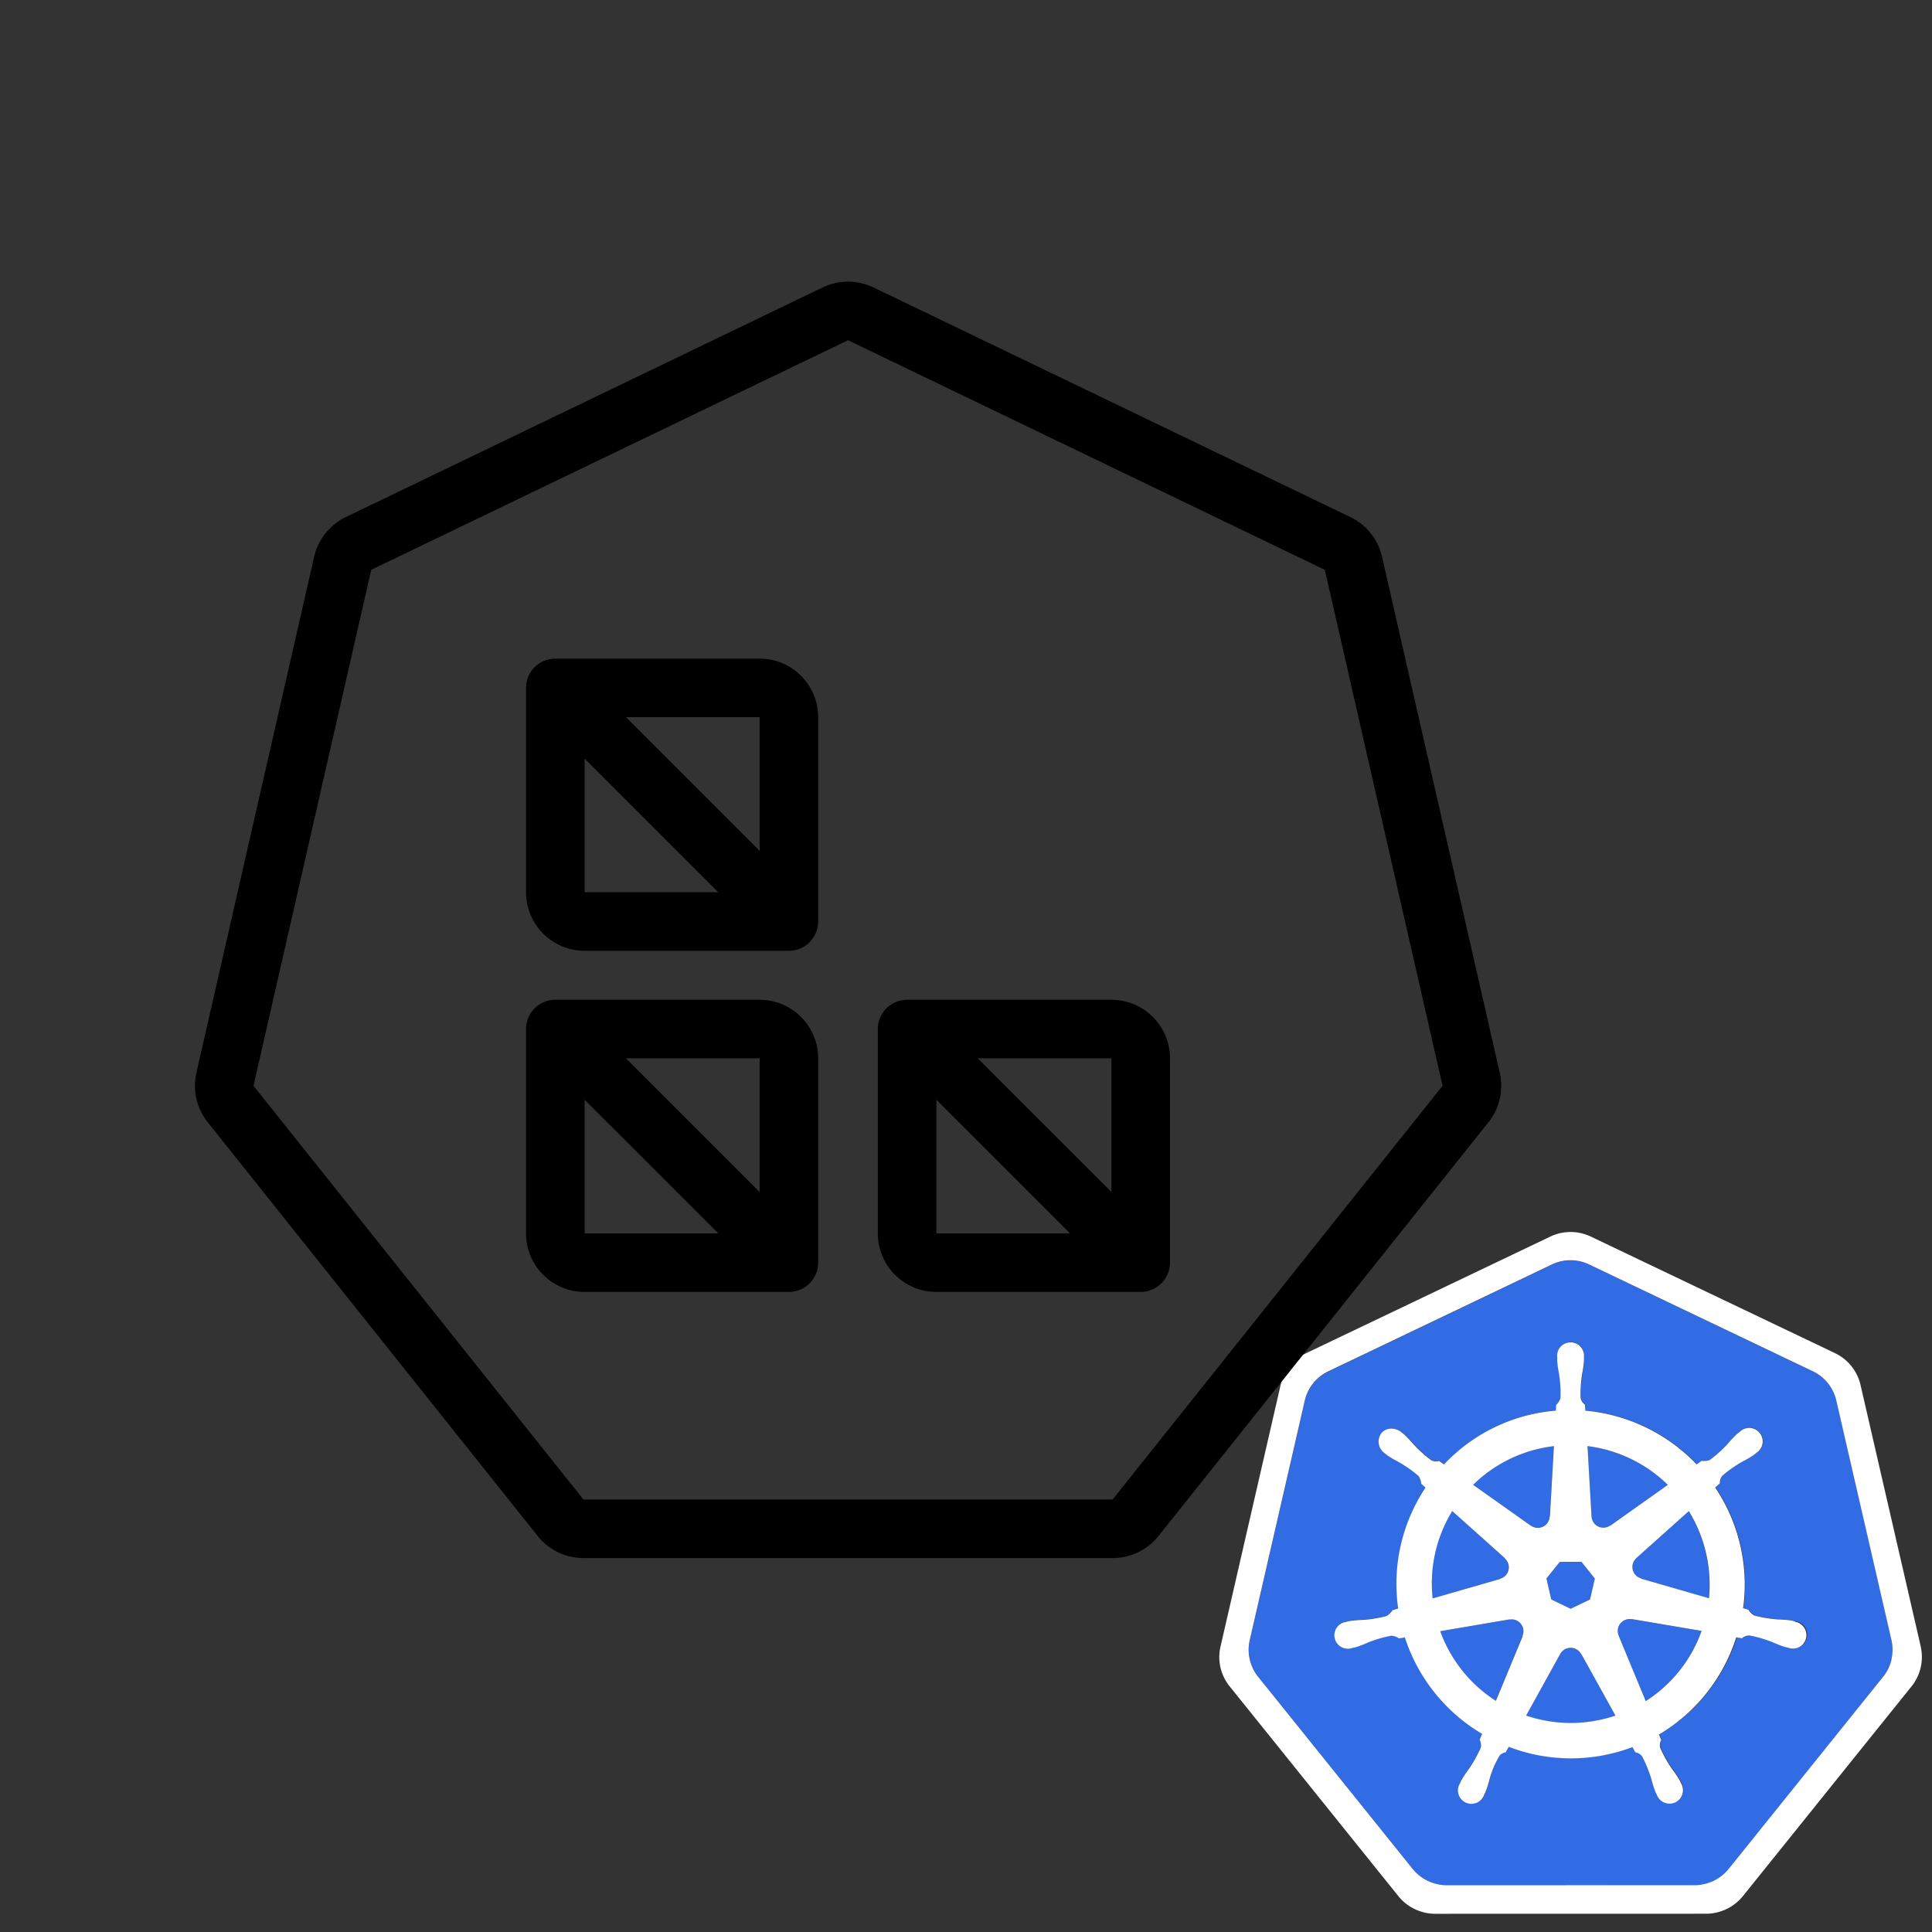 <svg xmlns="http://www.w3.org/2000/svg" fill="none" viewBox="0 0 33 33"><rect x="0" y="0" width="33" height="33" fill="#333333" stroke="none"/><path fill="#326CE5" d="M27.871 27.66a.196.196 0 0 0-.046-.004.198.198 0 0 0-.077.02.202.202 0 0 0-.098.262l-.001.002.463 1.117a2.362 2.362 0 0 0 .954-1.199l-1.192-.202-.002.003Zm-1.855.158a.202.202 0 0 0-.194-.157.197.197 0 0 0-.04.004l-.002-.003-1.182.201c.177.491.512.909.951 1.19l.458-1.107-.004-.004a.2.2 0 0 0 .011-.124Zm.99.434a.202.202 0 0 0-.282-.077.201.201 0 0 0-.074.078h-.001l-.581 1.051a2.367 2.367 0 0 0 1.292.066 2.449 2.449 0 0 0 .233-.065l-.582-1.052h-.004Zm1.839-2.441-.894.8 0.0.003a.202.202 0 0 0-.064.197.202.202 0 0 0 .143.15l.001.005 1.158.334a2.402 2.402 0 0 0-.345-1.488v-0Zm-1.661.09a.203.203 0 0 0 .033.102.203.203 0 0 0 .187.09.202.202 0 0 0 .101-.038l.004.002.978-.694a2.379 2.379 0 0 0-1.371-.661l.068 1.199.001 0Zm-1.036.158a.202.202 0 0 0 .32-.155l.005-.002.068-1.201a2.431 2.431 0 0 0-.244.042 2.358 2.358 0 0 0-1.136.619l.985.698.002-.001Zm-.525.907a.201.201 0 0 0 .144-.15.202.202 0 0 0-.064-.197l.001-.005-.899-.804a2.357 2.357 0 0 0-.335 1.492l1.152-.333.001-.004Zm.873.353.332.16.331-.159.082-.357-.229-.286h-.368l-.23.286.082.357Z"/><path fill="#326CE5" d="m32.311 28.023-.945-4.104a.738.738 0 0 0-.396-.492l-3.825-1.826a.737.737 0 0 0-.635 0l-3.824 1.827a.739.739 0 0 0-.396.492l-.943 4.104a.722.722 0 0 0-0.0.315.739.739 0 0 0 .027.093.71.71 0 0 0 .114.205l2.647 3.291c.011.014.024.027.037.041a.724.724 0 0 0 .14.116.755.755 0 0 0 .209.091.722.722 0 0 0 .186.026h.041l4.204-.001a.699.699 0 0 0 .076-.004.745.745 0 0 0 .108-.021.75.75 0 0 0 .075-.024.743.743 0 0 0 .057-.024.748.748 0 0 0 .08-.045.723.723 0 0 0 .176-.155l.081-.1 2.566-3.192a.712.712 0 0 0 .114-.205.719.719 0 0 0 .027-.093.719.719 0 0 0-0-.315Zm-3.967 1.596a.791.791 0 0 0 .038.092.18.18 0 0 0-.018.135c.056.128.124.249.203.363.044.058.085.119.123.182.009.017.021.043.03.062a.229.229 0 0 1 .023.185.231.231 0 0 1-.122.141.231.231 0 0 1-.186.005.23.23 0 0 1-.129-.135c-.009-.018-.021-.042-.028-.059a1.906 1.906 0 0 1-.067-.21 2.129 2.129 0 0 0-.157-.385.181.181 0 0 0-.117-.071c-.007-.013-.034-.062-.049-.088a2.962 2.962 0 0 1-2.112-.005l-.052.094a.186.186 0 0 0-.099.048 1.599 1.599 0 0 0-.177.411 1.904 1.904 0 0 1-.066.21c-.007.017-.02.04-.028.058l-0.0.001a.231.231 0 0 1-.222.152.231.231 0 0 1-.169-.08.229.229 0 0 1-.054-.179.229.229 0 0 1 .031-.09c.009-.018.02-.044.029-.062a1.902 1.902 0 0 1 .123-.183 2.233 2.233 0 0 0 .207-.372.227.227 0 0 0-.02-.129l.042-.1a2.979 2.979 0 0 1-1.32-1.648l-.1.017a.254.254 0 0 0-.132-.046 2.149 2.149 0 0 0-.399.117 1.931 1.931 0 0 1-.205.079c-.017.004-.04.009-.059.013-.002.001-.003.001-.004.002a.021.021 0 0 1-.004 0.0.231.231 0 0 1-.185-.018.23.23 0 0 1-.111-.149.23.23 0 0 1 .194-.279l.003-.001.002-.001c.019-.004.044-.011.061-.014a1.923 1.923 0 0 1 .22-.018 2.134 2.134 0 0 0 .41-.067.316.316 0 0 0 .098-.099l.096-.028a2.962 2.962 0 0 1 .467-2.065l-.073-.065a.253.253 0 0 0-.046-.132 2.138 2.138 0 0 0-.34-.239 1.904 1.904 0 0 1-.19-.111c-.014-.01-.032-.026-.047-.038l-.003-.002a.243.243 0 0 1-.056-.338.219.219 0 0 1 .182-.081.273.273 0 0 1 .16.06c.015.012.037.029.051.04a1.916 1.916 0 0 1 .151.16 2.132 2.132 0 0 0 .309.279.181.181 0 0 0 .136.013c.027.02.055.039.083.059a2.945 2.945 0 0 1 1.496-.855 2.993 2.993 0 0 1 .414-.064l.005-.097a.249.249 0 0 0 .074-.118 2.138 2.138 0 0 0-.025-.415 1.947 1.947 0 0 1-.031-.218c-.001-.017 0-.04.001-.059 0-.002-.001-.004-.001-.006a.229.229 0 0 1 .058-.177.229.229 0 0 1 .171-.076.229.229 0 0 1 .171.076.23.23 0 0 1 .058.177c0 .02.001.047.001.065a1.88 1.88 0 0 1-.031.218 2.146 2.146 0 0 0-.026.415.181.181 0 0 0 .075.114c.001.017.004.072.005.102a2.999 2.999 0 0 1 1.9.918l.087-.062a.255.255 0 0 0 .139-.015 2.139 2.139 0 0 0 .309-.279 1.904 1.904 0 0 1 .151-.16c.014-.012.035-.028.051-.041a.231.231 0 0 1 .342.021.23.23 0 0 1-.056.337c-.015.012-.036.03-.05.041a1.902 1.902 0 0 1-.19.111 2.149 2.149 0 0 0-.34.239.181.181 0 0 0-.043.13c-.013.012-.058.051-.081.073a2.974 2.974 0 0 1 .477 2.06l.092.027a.258.258 0 0 0 .099.099 2.137 2.137 0 0 0 .41.068 1.944 1.944 0 0 1 .22.018c.019.004.047.011.067.016a.229.229 0 0 1 .159.097.231.231 0 0 1 .037.087.229.229 0 0 1-.113.244.23.23 0 0 1-.185.018l-.003-0c-.002-0-.003-.001-.004-.002-.019-.004-.043-.008-.059-.013a1.925 1.925 0 0 1-.205-.079 2.138 2.138 0 0 0-.399-.117.181.181 0 0 0-.128.048 3.223 3.223 0 0 0-.098-.017 2.979 2.979 0 0 1-1.32 1.66Z"/><path fill="#fff" d="m32.809 28.129-1.031-4.478a.804.804 0 0 0-.432-.537l-4.173-1.992a.805.805 0 0 0-.693 0l-4.173 1.993a.805.805 0 0 0-.432.537l-1.029 4.478a.796.796 0 0 0 .154.67l2.888 3.591a.813.813 0 0 0 .624.298l4.631-.001a.814.814 0 0 0 .624-.297l2.887-3.591a.799.799 0 0 0 .154-.67v-0Zm-.499.21a.752.752 0 0 1-.027.093.715.715 0 0 1-.115.205l-2.565 3.191-.081.1a.72.72 0 0 1-.176.155.743.743 0 0 1-.08.045.696.696 0 0 1-.057.023.762.762 0 0 1-.183.045.698.698 0 0 1-.076.004l-4.204.001h-.041a.722.722 0 0 1-.186-.026.756.756 0 0 1-.209-.091.725.725 0 0 1-.14-.116c-.013-.013-.025-.026-.037-.041l-2.647-3.291a.711.711 0 0 1-.114-.206.723.723 0 0 1-.027-.093.722.722 0 0 1 0-.315l.943-4.105a.738.738 0 0 1 .396-.492l3.824-1.827a.737.737 0 0 1 .635 0l3.825 1.826a.737.737 0 0 1 .396.492l.945 4.104a.722.722 0 0 1 0.0.315v-0Z"/><path fill="#fff" d="M30.662 27.695c-.02-.004-.047-.012-.067-.016a1.918 1.918 0 0 0-.219-.018 2.136 2.136 0 0 1-.411-.067.257.257 0 0 1-.099-.099l-.092-.027a2.974 2.974 0 0 0-.477-2.06c.024-.021.068-.061.081-.073a.181.181 0 0 1 .043-.13 2.143 2.143 0 0 1 .341-.239 1.89 1.89 0 0 0 .19-.111c.015-.011.035-.028.05-.041a.229.229 0 0 0 .103-.156.23.23 0 0 0-.388-.202c-.016.012-.037.028-.051.041a1.889 1.889 0 0 0-.151.16 2.146 2.146 0 0 1-.309.279.254.254 0 0 1-.139.015l-.087.062a3 3 0 0 0-1.9-.918c-.002-.03-.005-.086-.006-.102a.181.181 0 0 1-.075-.114 2.138 2.138 0 0 1 .026-.415 1.9 1.9 0 0 0 .031-.218c.001-.018-0-.045-0-.065a.23.23 0 0 0-.058-.177.23.23 0 0 0-.171-.076.231.231 0 0 0-.171.076.229.229 0 0 0-.058.177c0 .002 0.0.004.001.006-0.0.019-.001.042-.001.059.006.073.017.146.031.218a2.145 2.145 0 0 1 .025.415.249.249 0 0 1-.074.118l-.005.097a2.981 2.981 0 0 0-.414.064 2.945 2.945 0 0 0-1.496.855 4.28 4.28 0 0 1-.083-.059.18.18 0 0 1-.136-.013 2.137 2.137 0 0 1-.309-.279 1.914 1.914 0 0 0-.151-.16c-.014-.012-.035-.028-.051-.041a.273.273 0 0 0-.16-.06.221.221 0 0 0-.182.081.242.242 0 0 0 .056.338l.004.003c.015.012.034.028.047.038a1.915 1.915 0 0 0 .19.111c.121.069.235.149.34.239a.254.254 0 0 1 .046.132l.073.066a2.962 2.962 0 0 0-.467 2.065l-.096.028a.317.317 0 0 1-.098.099 2.144 2.144 0 0 1-.41.068 1.9 1.9 0 0 0-.22.018c-.018.003-.042.009-.061.014l-.002.001-.003.001a.23.23 0 0 0-.194.279.229.229 0 0 0 .201.178.23.23 0 0 0 .094-.01l.004-.001c.002-0.0.003-.001.004-.001.019-.004.043-.009.059-.013a1.931 1.931 0 0 0 .205-.079 2.15 2.15 0 0 1 .399-.117.254.254 0 0 1 .132.046l.1-.017a2.979 2.979 0 0 0 1.32 1.648l-.042.1a.228.228 0 0 1 .021.13 2.243 2.243 0 0 1-.207.372 1.908 1.908 0 0 0-.123.183c-.009.017-.021.044-.029.062a.229.229 0 0 0-.023.185.231.231 0 0 0 .214.163.231.231 0 0 0 .222-.152l0-0v-.001c.009-.018.021-.041.028-.058a1.897 1.897 0 0 0 .066-.21 1.602 1.602 0 0 1 .177-.411.186.186 0 0 1 .099-.048l.052-.094a2.962 2.962 0 0 0 2.112.005c.015.026.042.075.049.088a.181.181 0 0 1 .117.071 2.139 2.139 0 0 1 .157.385c.018.071.04.141.066.21.007.017.019.041.028.059a.231.231 0 0 0 .129.135.23.23 0 0 0 .262-.062.231.231 0 0 0 .054-.178.229.229 0 0 0-.031-.09c-.009-.018-.021-.044-.03-.062a1.893 1.893 0 0 0-.123-.182 2.145 2.145 0 0 1-.203-.363.18.18 0 0 1 .018-.135.784.784 0 0 1-.038-.092 2.978 2.978 0 0 0 1.319-1.66 3.554 3.554 0 0 1 .098.017.181.181 0 0 1 .128-.048c.137.026.27.065.399.117.067.03.136.057.205.079.017.004.04.009.059.013.002 0.0.003.001.004.002l.003.001a.229.229 0 0 0 .296-.167.229.229 0 0 0-.035-.182.229.229 0 0 0-.158-.097Zm-2.175-2.332-.978.694-.004-.002a.201.201 0 0 1-.206.019.202.202 0 0 1-.114-.173l-.001-.001-.068-1.199a2.379 2.379 0 0 1 1.371.661Zm-1.843 1.314h.368l.229.286-.082.357-.331.159-.332-.16-.082-.357.23-.286Zm-.346-1.934a2.428 2.428 0 0 1 .244-.042l-.068 1.201-.005.002a.201.201 0 0 1-.114.173.202.202 0 0 1-.206-.018l-.002.001-.985-.698a2.358 2.358 0 0 1 1.136-.619Zm-1.493 1.067.899.804-.001.005a.202.202 0 0 1 .064.197.202.202 0 0 1-.051.095.202.202 0 0 1-.092.055l-.001.004-1.152.332a2.357 2.357 0 0 1 .335-1.492Zm1.204 2.136-.458 1.106a2.37 2.37 0 0 1-.951-1.19l1.181-.201.002.003a.203.203 0 0 1 .04-.004.202.202 0 0 1 .166.092.201.201 0 0 1 .016.189l.003.004Zm1.351 1.423a2.367 2.367 0 0 1-1.292-.066l.581-1.051h.001a.202.202 0 0 1 .356-0h.004l.583 1.052a2.455 2.455 0 0 1-.233.065Zm.751-.312-.463-1.118.001-.002a.202.202 0 0 1 .098-.262.195.195 0 0 1 .124-.017l.002-.003 1.192.202a2.361 2.361 0 0 1-.954 1.199Zm1.079-1.758-1.158-.334-.001-.005a.202.202 0 0 1-.079-.347l-0-.002.894-.8c.274.445.395.968.345 1.488Z"/><path fill="currentColor" fill-rule="evenodd" d="M14.919 4.91a1.0 1 0 0 0-.868 0l-8.144 3.922a1 1 0 0 0-.541.678L3.355 18.323a1 1 0 0 0 .193.846l5.636 7.067a1.0 1 0 0 0 .782.377h9.04a1.0 1 0 0 0 .782-.377l5.636-7.067a1.0 1 0 0 0 .193-.846l-2.011-8.813a1.0 1 0 0 0-.541-.678l-8.144-3.922Zm-.434.901 8.144 3.922 2.011 8.813-5.636 7.067H9.966l-5.636-7.067 2.011-8.813 8.144-3.922Zm-5 5.439a.5.5 0 0 0-.5.5v3.49c0 .552.448 1 1 1h3.49a.5.5 0 0 0 .5-.5v-3.49c0-.552-.448-1-1-1H9.486Zm3.49 3.283-2.283-2.283h2.283v2.283Zm-2.99-1.576 2.283 2.283H9.986v-2.283Zm-.5 4.12a.5.5 0 0 0-.5.5v3.49c0 .552.448 1 1 1h3.49a.5.5 0 0 0 .5-.5v-3.49c0-.552-.448-1-1-1H9.486Zm3.49 3.283-2.283-2.283h2.283v2.283Zm-2.99-1.576 2.283 2.283H9.986v-2.283Zm5.009-1.207a.5.5 0 0 1 .5-.5h3.49c.552 0 1 .448 1 1v3.49a.5.5 0 0 1-.5.5h-3.49c-.552 0-1-.448-1-1v-3.49Zm1.707.5 2.283 2.283v-2.283h-2.283Zm1.576 2.99-2.283-2.283v2.283h2.283Z" clip-rule="evenodd"/></svg>